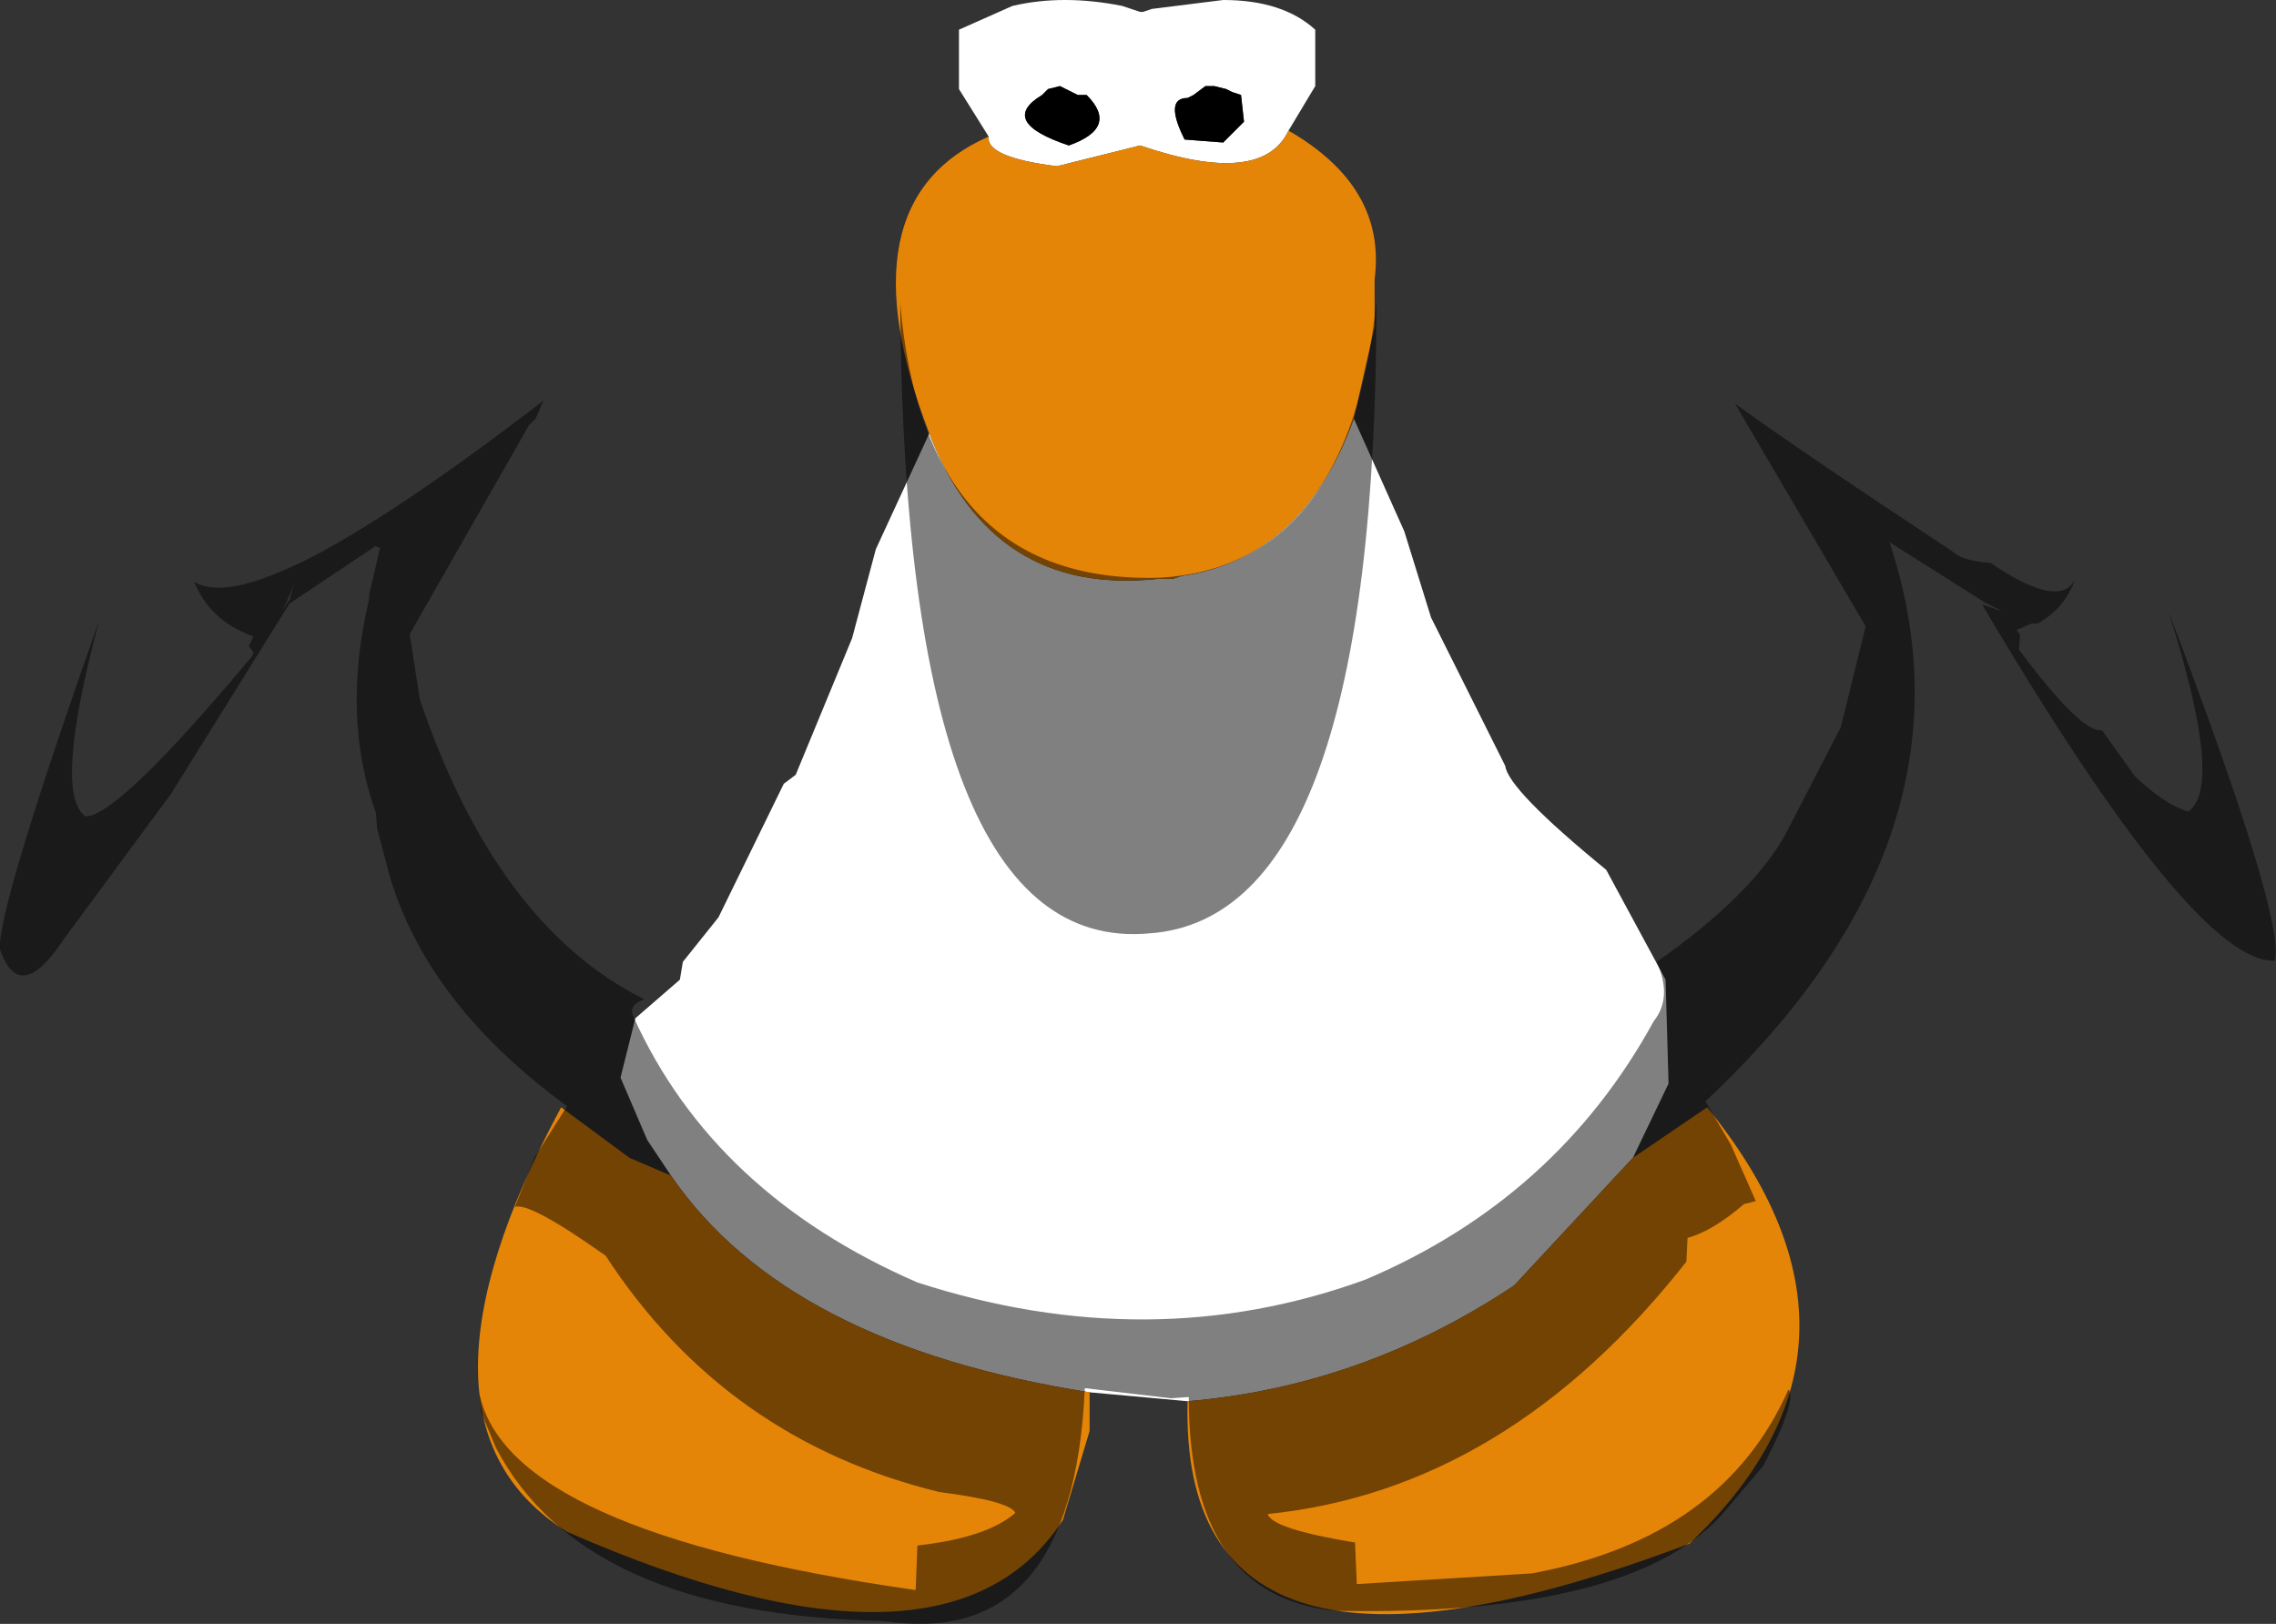 <?xml version="1.0" encoding="UTF-8" standalone="no"?>
<svg xmlns:ffdec="https://www.free-decompiler.com/flash" xmlns:xlink="http://www.w3.org/1999/xlink" ffdec:objectType="shape" height="136.75px" width="191.65px" xmlns="http://www.w3.org/2000/svg">
  <rect width="100%" height="100%" fill="#333333" stroke="none"/>
  <g transform="matrix(1.0, 0.0, 0.0, 1.0, 96.25, 35.75)">
    <path d="M7.5 -28.0 L7.0 -28.25 6.0 -28.5 5.25 -28.5 4.25 -27.75 3.75 -27.5 Q1.75 -27.5 3.5 -24.0 L6.75 -23.75 8.5 -25.5 8.25 -27.75 7.5 -28.0 M-13.0 -24.25 L-15.5 -28.25 -15.5 -33.25 -11.0 -35.25 Q-6.75 -36.25 -1.75 -35.25 L-0.25 -34.75 0.0 -34.75 0.75 -35.0 6.75 -35.75 Q11.75 -35.75 14.5 -33.25 L14.5 -28.5 12.25 -24.75 Q10.0 -20.0 -0.25 -23.5 L-7.25 -21.75 Q-13.25 -22.5 -13.0 -24.25 M17.75 -0.5 L22.0 9.0 24.25 16.25 30.5 28.75 Q30.75 30.75 39.0 37.5 L44.0 46.75 44.25 55.5 41.25 61.75 31.25 72.5 Q18.5 81.0 3.75 82.25 L-4.5 81.5 Q-30.0 77.5 -39.75 63.25 L-41.75 60.25 -44.0 55.0 -42.75 50.0 -39.0 46.75 -38.75 45.25 -35.75 41.5 -30.25 30.25 -29.25 29.5 -24.5 18.0 -22.5 10.5 -18.0 0.75 Q-12.75 14.5 1.25 13.0 L2.5 13.0 3.25 12.75 Q13.5 11.25 17.75 -0.5 M-7.0 -28.5 L-8.0 -28.25 -8.5 -27.75 Q-12.25 -25.5 -6.25 -23.5 -2.0 -25.0 -4.75 -27.75 L-5.5 -27.75 -7.0 -28.5" fill="#ffffff" fill-rule="evenodd" stroke="none"/>
    <path d="M7.5 -28.0 L8.25 -27.75 8.5 -25.5 6.75 -23.75 3.5 -24.0 Q1.75 -27.5 3.75 -27.5 L4.25 -27.75 5.25 -28.5 6.0 -28.5 7.0 -28.25 7.5 -28.0 M-7.0 -28.5 L-5.5 -27.75 -4.75 -27.75 Q-2.0 -25.0 -6.25 -23.5 -12.25 -25.5 -8.5 -27.75 L-8.0 -28.25 -7.0 -28.5" fill="#000000" fill-rule="evenodd" stroke="none"/>
    <path d="M12.25 -24.75 Q20.5 -20.0 19.5 -12.25 L19.5 -8.25 17.75 -0.5 Q13.5 11.25 3.25 12.75 L2.5 13.0 1.25 13.0 Q-12.75 14.5 -18.0 0.75 -25.5 -18.75 -13.0 -24.25 -13.25 -22.5 -7.25 -21.75 L-0.25 -23.5 Q10.0 -20.0 12.25 -24.75 M41.25 61.75 L47.5 57.5 Q63.75 77.5 46.0 94.25 3.0 110.5 3.75 82.25 18.5 81.0 31.25 72.5 L41.25 61.75 M-4.5 81.5 L-4.5 84.75 -6.75 92.25 Q-16.5 107.25 -48.5 93.25 -63.25 84.0 -49.0 57.5 L-43.25 61.75 -39.75 63.25 Q-30.0 77.5 -4.5 81.5" fill="#e58508" fill-rule="evenodd" stroke="none"/>
    <path d="M83.5 29.6 Q85.95 31.95 88.0 32.6 91.05 30.55 86.35 15.75 96.2 41.65 95.3 45.15 88.55 45.45 70.65 15.15 L72.4 15.75 70.8 14.95 70.75 14.9 62.85 9.9 Q71.1 34.75 47.35 57.0 L49.5 60.65 51.6 65.4 50.6 65.65 Q48.0 67.9 45.85 68.5 L45.75 70.5 Q30.65 89.7 10.5 91.75 10.85 93.0 17.85 94.15 L18.0 97.65 32.75 96.75 Q48.85 93.75 54.35 81.25 55.1 82.15 52.25 87.65 L49.1 91.4 Q41.5 100.4 16.25 99.9 3.85 98.75 3.85 81.9 L2.35 82.0 -4.9 81.15 Q-5.9 103.25 -21.9 100.75 -47.15 100.25 -54.5 86.15 L-55.75 83.15 -55.9 81.5 Q-53.65 93.25 -19.15 98.15 L-19.0 94.4 Q-13.15 93.75 -10.75 91.65 -11.25 90.65 -17.15 89.9 -35.15 85.5 -45.25 70.0 -51.75 65.4 -52.9 65.9 L-51.25 61.75 -48.5 57.4 Q-60.15 48.9 -63.4 38.15 L-64.5 34.0 -64.6 32.7 Q-67.5 24.6 -65.2 14.85 L-65.15 14.25 -64.25 10.4 -64.65 10.25 -71.9 15.1 -71.95 15.2 -81.85 31.1 -90.85 43.3 Q-94.6 49.0 -96.25 44.2 -96.55 41.05 -87.9 16.5 -91.8 31.1 -89.05 33.0 -86.3 33.0 -75.05 19.55 L-74.9 19.2 -75.3 18.65 -74.9 17.85 Q-78.55 16.55 -79.9 13.25 -77.45 14.75 -71.1 11.7 L-70.95 11.65 Q-63.45 7.95 -50.5 -2.0 L-51.15 -0.5 -51.7 0.05 -61.75 17.65 -60.9 23.15 Q-54.45 42.2 -42.0 48.4 -43.4 48.9 -42.9 49.9 -36.15 64.8 -19.0 72.25 0.65 78.6 18.75 72.0 34.85 65.15 43.0 50.25 44.6 48.25 43.25 45.25 51.25 39.65 54.1 34.5 L58.75 25.5 60.85 17.0 49.85 -1.75 Q55.6 2.4 68.1 10.65 69.0 11.5 71.35 11.65 77.25 15.65 78.5 13.0 77.6 15.5 75.35 16.75 L75.1 16.75 74.85 16.75 73.55 17.3 73.85 17.7 73.75 18.95 Q79.0 26.0 80.75 25.75 L83.5 29.6 M1.45 12.9 Q17.4 11.95 19.65 -10.4 19.65 41.5 0.55 42.85 -20.1 44.75 -20.45 -10.25 -18.45 13.5 1.45 12.9 M-71.85 14.75 L-71.75 14.3 -71.45 13.35 -72.1 14.9 -72.55 15.75 -72.05 15.0 -71.85 14.75" fill="#000000" fill-opacity="0.498" fill-rule="evenodd" stroke="none"/>
  </g>
</svg>
